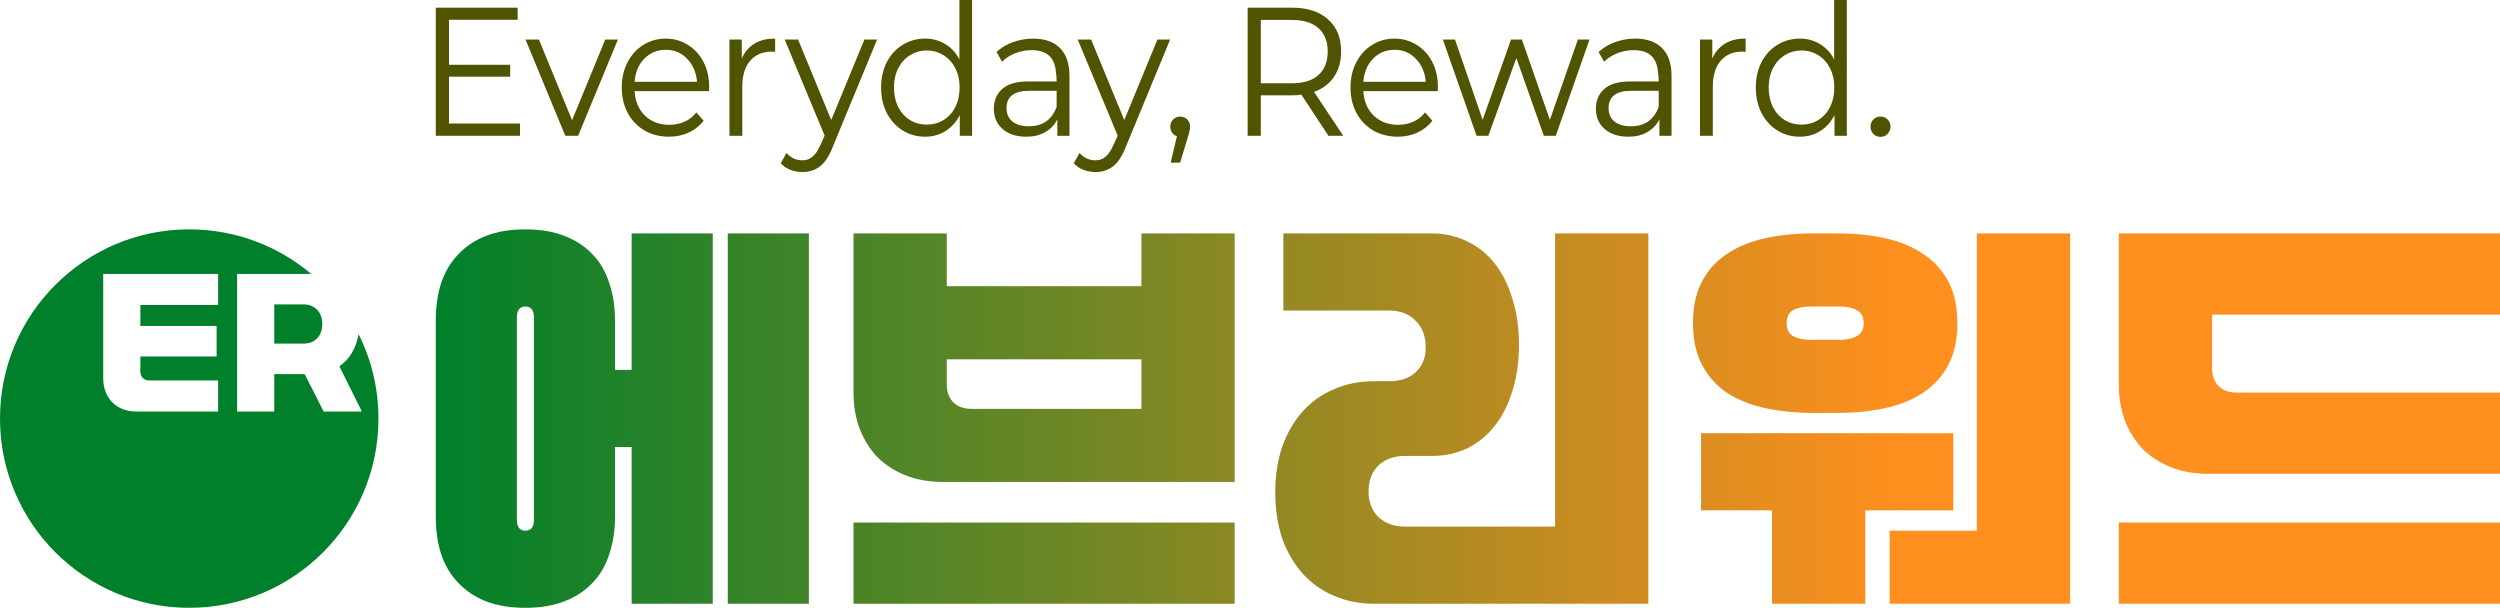 <svg width="218" height="53" viewBox="0 0 218 53" fill="none" xmlns="http://www.w3.org/2000/svg">
<path d="M16.5 20C20.552 20 24.262 21.461 27.134 23.885H20.677V35.885H23.916V32.622H26.564L28.223 35.885H31.554L29.592 31.938C30.171 31.534 30.606 31.008 30.895 30.358C31.073 29.967 31.196 29.559 31.268 29.137C32.375 31.353 33 33.854 33 36.5C33 45.613 25.613 53 16.5 53C7.387 53 0 45.613 0 36.5C0 27.387 7.387 20 16.5 20ZM9 23.885V32.99C9 33.429 9.071 33.823 9.211 34.174C9.351 34.533 9.544 34.836 9.79 35.082C10.045 35.336 10.348 35.533 10.699 35.674C11.059 35.814 11.459 35.885 11.898 35.885H19.021V33.174H13.029C12.792 33.174 12.599 33.104 12.45 32.964C12.31 32.815 12.239 32.622 12.239 32.385V31.082H18.89V28.424H12.239V26.596H19.021V23.885H9ZM26.458 26.543C26.958 26.543 27.358 26.701 27.656 27.017C27.954 27.323 28.104 27.736 28.104 28.253C28.104 28.77 27.955 29.187 27.656 29.503C27.358 29.81 26.958 29.964 26.458 29.964H23.916V26.543H26.458Z" fill="#00802B"/>
<path d="M163.98 11.936C163.742 11.936 163.534 11.851 163.358 11.681C163.192 11.511 163.109 11.298 163.109 11.043C163.109 10.787 163.192 10.58 163.358 10.42C163.524 10.25 163.731 10.165 163.98 10.165C164.229 10.165 164.436 10.25 164.602 10.42C164.768 10.58 164.851 10.787 164.851 11.043C164.851 11.298 164.763 11.511 164.587 11.681C164.421 11.851 164.219 11.936 163.98 11.936Z" fill="#505300"/>
<path d="M161.042 11.84H159.968V10.037C159.668 10.633 159.253 11.096 158.724 11.425C158.205 11.755 157.614 11.92 156.95 11.92C156.225 11.92 155.571 11.739 154.99 11.378C154.41 11.016 153.948 10.511 153.606 9.862C153.274 9.213 153.108 8.468 153.108 7.628C153.108 6.798 153.274 6.058 153.606 5.41C153.948 4.761 154.41 4.261 154.99 3.91C155.571 3.548 156.225 3.367 156.95 3.367C157.604 3.367 158.19 3.527 158.708 3.846C159.237 4.165 159.647 4.612 159.937 5.186V0H161.042V11.84ZM157.09 10.867C157.63 10.867 158.117 10.734 158.553 10.468C158.988 10.202 159.33 9.824 159.579 9.335C159.828 8.835 159.953 8.266 159.953 7.628C159.953 7 159.828 6.441 159.579 5.952C159.33 5.463 158.988 5.085 158.553 4.819C158.117 4.543 157.63 4.404 157.09 4.404C156.551 4.404 156.064 4.543 155.628 4.819C155.193 5.085 154.85 5.463 154.602 5.952C154.353 6.441 154.228 7 154.228 7.628C154.228 8.266 154.353 8.835 154.602 9.335C154.85 9.824 155.193 10.202 155.628 10.468C156.064 10.734 156.551 10.867 157.09 10.867Z" fill="#505300"/>
<path d="M149.311 5.107C149.56 4.532 149.933 4.096 150.431 3.798C150.929 3.5 151.525 3.357 152.22 3.367V4.516C152.158 4.506 152.064 4.5 151.94 4.5C151.131 4.5 150.498 4.766 150.042 5.298C149.586 5.83 149.358 6.58 149.358 7.548V11.841H148.238V3.447H149.311V5.107Z" fill="#505300"/>
<path d="M142.585 3.367C143.611 3.367 144.394 3.644 144.934 4.197C145.483 4.74 145.758 5.553 145.758 6.638V11.841H144.7V10.404C144.462 10.883 144.109 11.255 143.642 11.521C143.186 11.787 142.642 11.92 142.009 11.92C141.128 11.92 140.433 11.697 139.925 11.25C139.417 10.803 139.162 10.213 139.162 9.479C139.162 8.766 139.406 8.192 139.894 7.755C140.381 7.319 141.143 7.101 142.18 7.101H144.638C144.638 6.782 144.617 6.511 144.576 6.287C144.482 5.011 143.777 4.372 142.46 4.372C141.962 4.372 141.485 4.463 141.029 4.644C140.573 4.825 140.189 5.069 139.878 5.378L139.396 4.532C139.8 4.16 140.282 3.873 140.842 3.67C141.402 3.468 141.983 3.367 142.585 3.367ZM142.211 11.011C143.414 11.011 144.223 10.447 144.638 9.319V7.915H142.258C140.931 7.915 140.267 8.42 140.267 9.431C140.267 9.92 140.438 10.309 140.78 10.596C141.122 10.873 141.6 11.011 142.211 11.011Z" fill="#505300"/>
<path d="M135.665 11.841H134.622L132.227 5.059L129.785 11.841H128.758L125.818 3.447H126.876L129.287 10.453L131.76 3.447H132.709L135.151 10.453L137.593 3.447H138.605L135.665 11.841Z" fill="#505300"/>
<path d="M125.371 7.947H118.885C118.936 8.83 119.237 9.543 119.787 10.085C120.347 10.617 121.052 10.883 121.902 10.883C122.39 10.883 122.836 10.793 123.24 10.612C123.655 10.431 123.997 10.16 124.267 9.798L124.905 10.532C124.542 10.989 124.101 11.335 123.582 11.569C123.064 11.803 122.499 11.92 121.887 11.92C121.088 11.92 120.373 11.739 119.74 11.378C119.118 11.005 118.631 10.495 118.278 9.846C117.936 9.197 117.765 8.458 117.765 7.628C117.765 6.809 117.931 6.08 118.262 5.442C118.594 4.793 119.051 4.287 119.631 3.926C120.222 3.553 120.876 3.367 121.591 3.367C122.307 3.367 122.95 3.548 123.52 3.91C124.101 4.261 124.557 4.755 124.889 5.394C125.221 6.032 125.387 6.766 125.387 7.596L125.371 7.947ZM121.607 4.341C120.86 4.341 120.233 4.601 119.725 5.122C119.227 5.633 118.947 6.303 118.885 7.133H124.329C124.257 6.314 123.966 5.644 123.458 5.122C122.96 4.601 122.343 4.341 121.607 4.341Z" fill="#505300"/>
<path d="M113.475 8.25C113.257 8.292 112.993 8.314 112.682 8.314H109.944V11.84H108.793V0.67H112.682C114.009 0.67 115.051 1.011 115.809 1.691C116.566 2.362 116.944 3.292 116.944 4.484C116.944 5.356 116.737 6.096 116.322 6.702C115.917 7.308 115.337 7.745 114.58 8.011L117.131 11.84H115.84L113.475 8.25ZM112.651 7.261C113.667 7.261 114.44 7.021 114.969 6.542C115.508 6.053 115.777 5.367 115.777 4.484C115.777 3.612 115.508 2.936 114.969 2.457C114.44 1.979 113.667 1.739 112.651 1.739H109.944V7.261H112.651Z" fill="#505300"/>
<path d="M102.908 10.165C103.157 10.165 103.364 10.25 103.53 10.42C103.696 10.591 103.779 10.798 103.779 11.043C103.779 11.17 103.758 11.309 103.717 11.458C103.686 11.607 103.639 11.777 103.577 11.968L102.908 14.186H102.083L102.628 11.873C102.452 11.819 102.312 11.718 102.208 11.569C102.104 11.42 102.052 11.245 102.052 11.043C102.052 10.787 102.135 10.58 102.301 10.42C102.467 10.25 102.669 10.165 102.908 10.165Z" fill="#505300"/>
<path d="M98.161 12.83C97.85 13.617 97.482 14.176 97.057 14.506C96.631 14.835 96.129 15 95.548 15C95.164 15 94.806 14.937 94.474 14.809C94.142 14.681 93.862 14.49 93.634 14.234L94.132 13.341C94.516 13.766 94.977 13.979 95.517 13.979C95.849 13.979 96.118 13.894 96.326 13.724C96.543 13.564 96.73 13.341 96.885 13.054C97.041 12.777 97.233 12.367 97.461 11.825L93.977 3.447H95.143L98.037 10.469L100.93 3.447H102.034L98.161 12.83Z" fill="#505300"/>
<path d="M90.085 3.367C91.111 3.367 91.894 3.644 92.434 4.197C92.983 4.74 93.258 5.553 93.258 6.638V11.841H92.2V10.404C91.962 10.883 91.609 11.255 91.142 11.521C90.686 11.787 90.142 11.92 89.509 11.92C88.628 11.92 87.933 11.697 87.425 11.25C86.916 10.803 86.662 10.213 86.662 9.479C86.662 8.766 86.906 8.192 87.394 7.755C87.881 7.319 88.643 7.101 89.68 7.101H92.138C92.138 6.782 92.117 6.511 92.076 6.287C91.983 5.011 91.277 4.372 89.96 4.372C89.463 4.372 88.985 4.463 88.529 4.644C88.073 4.825 87.689 5.069 87.378 5.378L86.896 4.532C87.3 4.16 87.782 3.873 88.343 3.67C88.903 3.468 89.483 3.367 90.085 3.367ZM89.711 11.011C90.914 11.011 91.723 10.447 92.138 9.319V7.915H89.758C88.431 7.915 87.767 8.42 87.767 9.431C87.767 9.92 87.938 10.309 88.28 10.596C88.623 10.873 89.1 11.011 89.711 11.011Z" fill="#505300"/>
<path d="M84.766 11.84H83.693V10.037C83.392 10.633 82.977 11.096 82.448 11.425C81.93 11.755 81.339 11.92 80.675 11.92C79.949 11.92 79.296 11.739 78.715 11.378C78.134 11.016 77.673 10.511 77.331 9.862C76.999 9.213 76.833 8.468 76.833 7.628C76.833 6.798 76.999 6.058 77.331 5.41C77.673 4.761 78.134 4.261 78.715 3.91C79.296 3.548 79.949 3.367 80.675 3.367C81.328 3.367 81.914 3.527 82.433 3.846C82.962 4.165 83.371 4.612 83.662 5.186V0H84.766V11.84ZM80.815 10.867C81.354 10.867 81.842 10.734 82.277 10.468C82.713 10.202 83.055 9.824 83.304 9.335C83.553 8.835 83.677 8.266 83.677 7.628C83.677 7 83.553 6.441 83.304 5.952C83.055 5.463 82.713 5.085 82.277 4.819C81.842 4.543 81.354 4.404 80.815 4.404C80.276 4.404 79.788 4.543 79.353 4.819C78.917 5.085 78.575 5.463 78.326 5.952C78.077 6.441 77.953 7 77.953 7.628C77.953 8.266 78.077 8.835 78.326 9.335C78.575 9.824 78.917 10.202 79.353 10.468C79.788 10.734 80.276 10.867 80.815 10.867Z" fill="#505300"/>
<path d="M72.608 12.83C72.297 13.617 71.929 14.176 71.504 14.506C71.079 14.835 70.576 15 69.995 15C69.611 15 69.254 14.937 68.922 14.809C68.59 14.681 68.31 14.49 68.082 14.234L68.579 13.341C68.963 13.766 69.425 13.979 69.964 13.979C70.296 13.979 70.565 13.894 70.773 13.724C70.991 13.564 71.177 13.341 71.333 13.054C71.488 12.777 71.68 12.367 71.908 11.825L68.424 3.447H69.591L72.484 10.469L75.377 3.447H76.482L72.608 12.83Z" fill="#505300"/>
<path d="M64.682 5.107C64.931 4.532 65.304 4.096 65.802 3.798C66.3 3.5 66.896 3.357 67.591 3.367V4.516C67.529 4.506 67.435 4.5 67.311 4.5C66.502 4.5 65.87 4.766 65.413 5.298C64.957 5.83 64.729 6.58 64.729 7.548V11.841H63.609V3.447H64.682V5.107Z" fill="#505300"/>
<path d="M61.824 7.947H55.338C55.39 8.83 55.69 9.543 56.24 10.085C56.8 10.617 57.505 10.883 58.356 10.883C58.843 10.883 59.289 10.793 59.693 10.612C60.108 10.431 60.45 10.16 60.72 9.798L61.358 10.532C60.995 10.989 60.554 11.335 60.036 11.569C59.517 11.803 58.952 11.92 58.34 11.92C57.541 11.92 56.826 11.739 56.193 11.378C55.571 11.005 55.084 10.495 54.731 9.846C54.389 9.197 54.218 8.458 54.218 7.628C54.218 6.809 54.384 6.08 54.716 5.442C55.047 4.793 55.504 4.287 56.084 3.926C56.676 3.553 57.329 3.367 58.044 3.367C58.76 3.367 59.403 3.548 59.973 3.91C60.554 4.261 61.01 4.755 61.342 5.394C61.674 6.032 61.84 6.766 61.84 7.596L61.824 7.947ZM58.06 4.341C57.313 4.341 56.686 4.601 56.178 5.122C55.68 5.633 55.4 6.303 55.338 7.133H60.782C60.71 6.314 60.419 5.644 59.911 5.122C59.413 4.601 58.796 4.341 58.06 4.341Z" fill="#505300"/>
<path d="M50.413 11.841H49.293L45.824 3.447H46.991L49.884 10.484L52.778 3.447H53.882L50.413 11.841Z" fill="#505300"/>
<path d="M45.342 11.84H38V0.67H45.14V1.723H39.151V5.649H44.487V6.686H39.151V10.771H45.342V11.84Z" fill="#505300"/>
<path d="M45.815 20C47.112 20 48.243 20.189 49.21 20.567C50.2 20.945 51.026 21.488 51.685 22.196C52.346 22.88 52.828 23.718 53.135 24.709C53.465 25.677 53.63 26.763 53.63 27.967V32.252H55.08V20.355H62.152V52.647H55.08V38.979H53.63V45.034C53.63 46.238 53.465 47.324 53.135 48.291C52.828 49.283 52.345 50.121 51.685 50.805C51.026 51.513 50.2 52.056 49.21 52.434C48.243 52.812 47.112 53 45.815 53.001C44.495 53.001 43.351 52.812 42.385 52.434C41.418 52.056 40.605 51.513 39.945 50.805C39.285 50.121 38.79 49.283 38.46 48.291C38.154 47.324 38 46.238 38 45.034V27.967C38 26.763 38.154 25.677 38.46 24.709C38.79 23.718 39.285 22.88 39.945 22.196C40.605 21.488 41.418 20.945 42.385 20.567C43.351 20.189 44.495 20 45.815 20ZM70.533 52.647H63.461V20.355H70.533V52.647ZM107.665 52.646H74.425V45.565H107.665V52.646ZM124.853 20.355C125.984 20.355 127.022 20.591 127.965 21.063C128.908 21.512 129.709 22.161 130.369 23.01C131.029 23.86 131.536 24.887 131.89 26.09C132.267 27.271 132.455 28.593 132.455 30.056C132.455 31.52 132.267 32.853 131.89 34.057C131.536 35.237 131.029 36.252 130.369 37.102C129.709 37.952 128.908 38.613 127.965 39.085C127.022 39.534 125.984 39.758 124.853 39.758H122.519C121.552 39.758 120.774 40.041 120.185 40.608C119.619 41.174 119.336 41.918 119.336 42.838C119.336 43.759 119.619 44.502 120.185 45.069C120.774 45.635 121.552 45.919 122.519 45.919H135.603V20.355H143.736V52.646H119.831C118.535 52.646 117.356 52.41 116.295 51.938C115.234 51.489 114.327 50.84 113.572 49.991C112.818 49.141 112.228 48.126 111.804 46.946C111.403 45.742 111.203 44.408 111.203 42.945C111.203 41.481 111.403 40.159 111.804 38.979C112.228 37.775 112.818 36.749 113.572 35.899C114.327 35.049 115.234 34.399 116.295 33.951C117.356 33.479 118.535 33.243 119.831 33.243H121.14C122.106 33.243 122.873 32.984 123.438 32.464C124.028 31.922 124.322 31.201 124.322 30.304C124.322 29.313 124.028 28.534 123.438 27.967C122.873 27.377 122.106 27.081 121.14 27.081H111.91V20.355H124.853ZM170.33 44.502H162.656V52.646H154.523V44.502H148.335V37.775H170.33V44.502ZM180.515 52.646H164.778V46.273H172.381V20.355H180.515V52.646ZM218 52.646H184.76V45.565H218V52.646ZM45.815 26.728C45.32 26.728 45.072 27.047 45.072 27.684V45.317C45.072 45.954 45.32 46.273 45.815 46.273C46.31 46.273 46.558 45.954 46.558 45.317V27.684C46.558 27.047 46.31 26.728 45.815 26.728ZM82.558 24.957H99.531V20.355H107.665V42.024H82.204C81.025 42.024 79.953 41.835 78.986 41.458C78.043 41.08 77.23 40.561 76.546 39.9C75.886 39.215 75.367 38.401 74.99 37.456C74.613 36.489 74.425 35.415 74.425 34.235V20.355H82.558V24.957ZM218 27.436H192.893V32.11C192.893 32.747 193.082 33.266 193.459 33.667C193.86 34.045 194.378 34.235 195.015 34.235H218V41.316H192.539C191.36 41.316 190.288 41.127 189.321 40.749C188.379 40.372 187.565 39.853 186.882 39.192C186.222 38.507 185.702 37.693 185.325 36.748C184.948 35.781 184.76 34.706 184.76 33.526V20.355H218V27.436ZM160.252 20.355C161.761 20.355 163.152 20.497 164.425 20.78C165.698 21.063 166.794 21.523 167.714 22.161C168.657 22.774 169.388 23.577 169.906 24.568C170.425 25.559 170.684 26.763 170.684 28.179C170.684 29.596 170.425 30.8 169.906 31.791C169.388 32.783 168.657 33.597 167.714 34.235C166.794 34.849 165.698 35.296 164.425 35.58C163.152 35.863 161.761 36.004 160.252 36.004H158.06C156.551 36.004 155.16 35.863 153.887 35.58C152.614 35.296 151.505 34.849 150.562 34.235C149.643 33.598 148.925 32.783 148.406 31.791C147.888 30.8 147.628 29.596 147.628 28.179C147.628 26.763 147.888 25.559 148.406 24.568C148.925 23.577 149.643 22.774 150.562 22.161C151.505 21.523 152.614 21.063 153.887 20.78C155.16 20.497 156.551 20.355 158.06 20.355H160.252ZM82.558 33.526C82.558 34.163 82.747 34.683 83.124 35.084C83.525 35.462 84.043 35.651 84.68 35.651H99.531V31.331H82.558V33.526ZM157.883 26.728C157.27 26.728 156.763 26.834 156.362 27.046C155.985 27.259 155.797 27.637 155.797 28.179C155.797 28.722 155.985 29.101 156.362 29.313C156.763 29.525 157.27 29.631 157.883 29.631H160.429C161.042 29.631 161.537 29.525 161.914 29.313C162.315 29.101 162.516 28.722 162.516 28.179C162.516 27.637 162.315 27.259 161.914 27.046C161.537 26.834 161.042 26.728 160.429 26.728H157.883Z" fill="url(#paint0_linear_186_1946)"/>
<defs>
<linearGradient id="paint0_linear_186_1946" x1="38" y1="36.501" x2="218" y2="36.501" gradientUnits="userSpaceOnUse">
<stop stop-color="#00802B"/>
<stop offset="0.712" stop-color="#FF8F1E"/>
</linearGradient>
</defs>
</svg>
